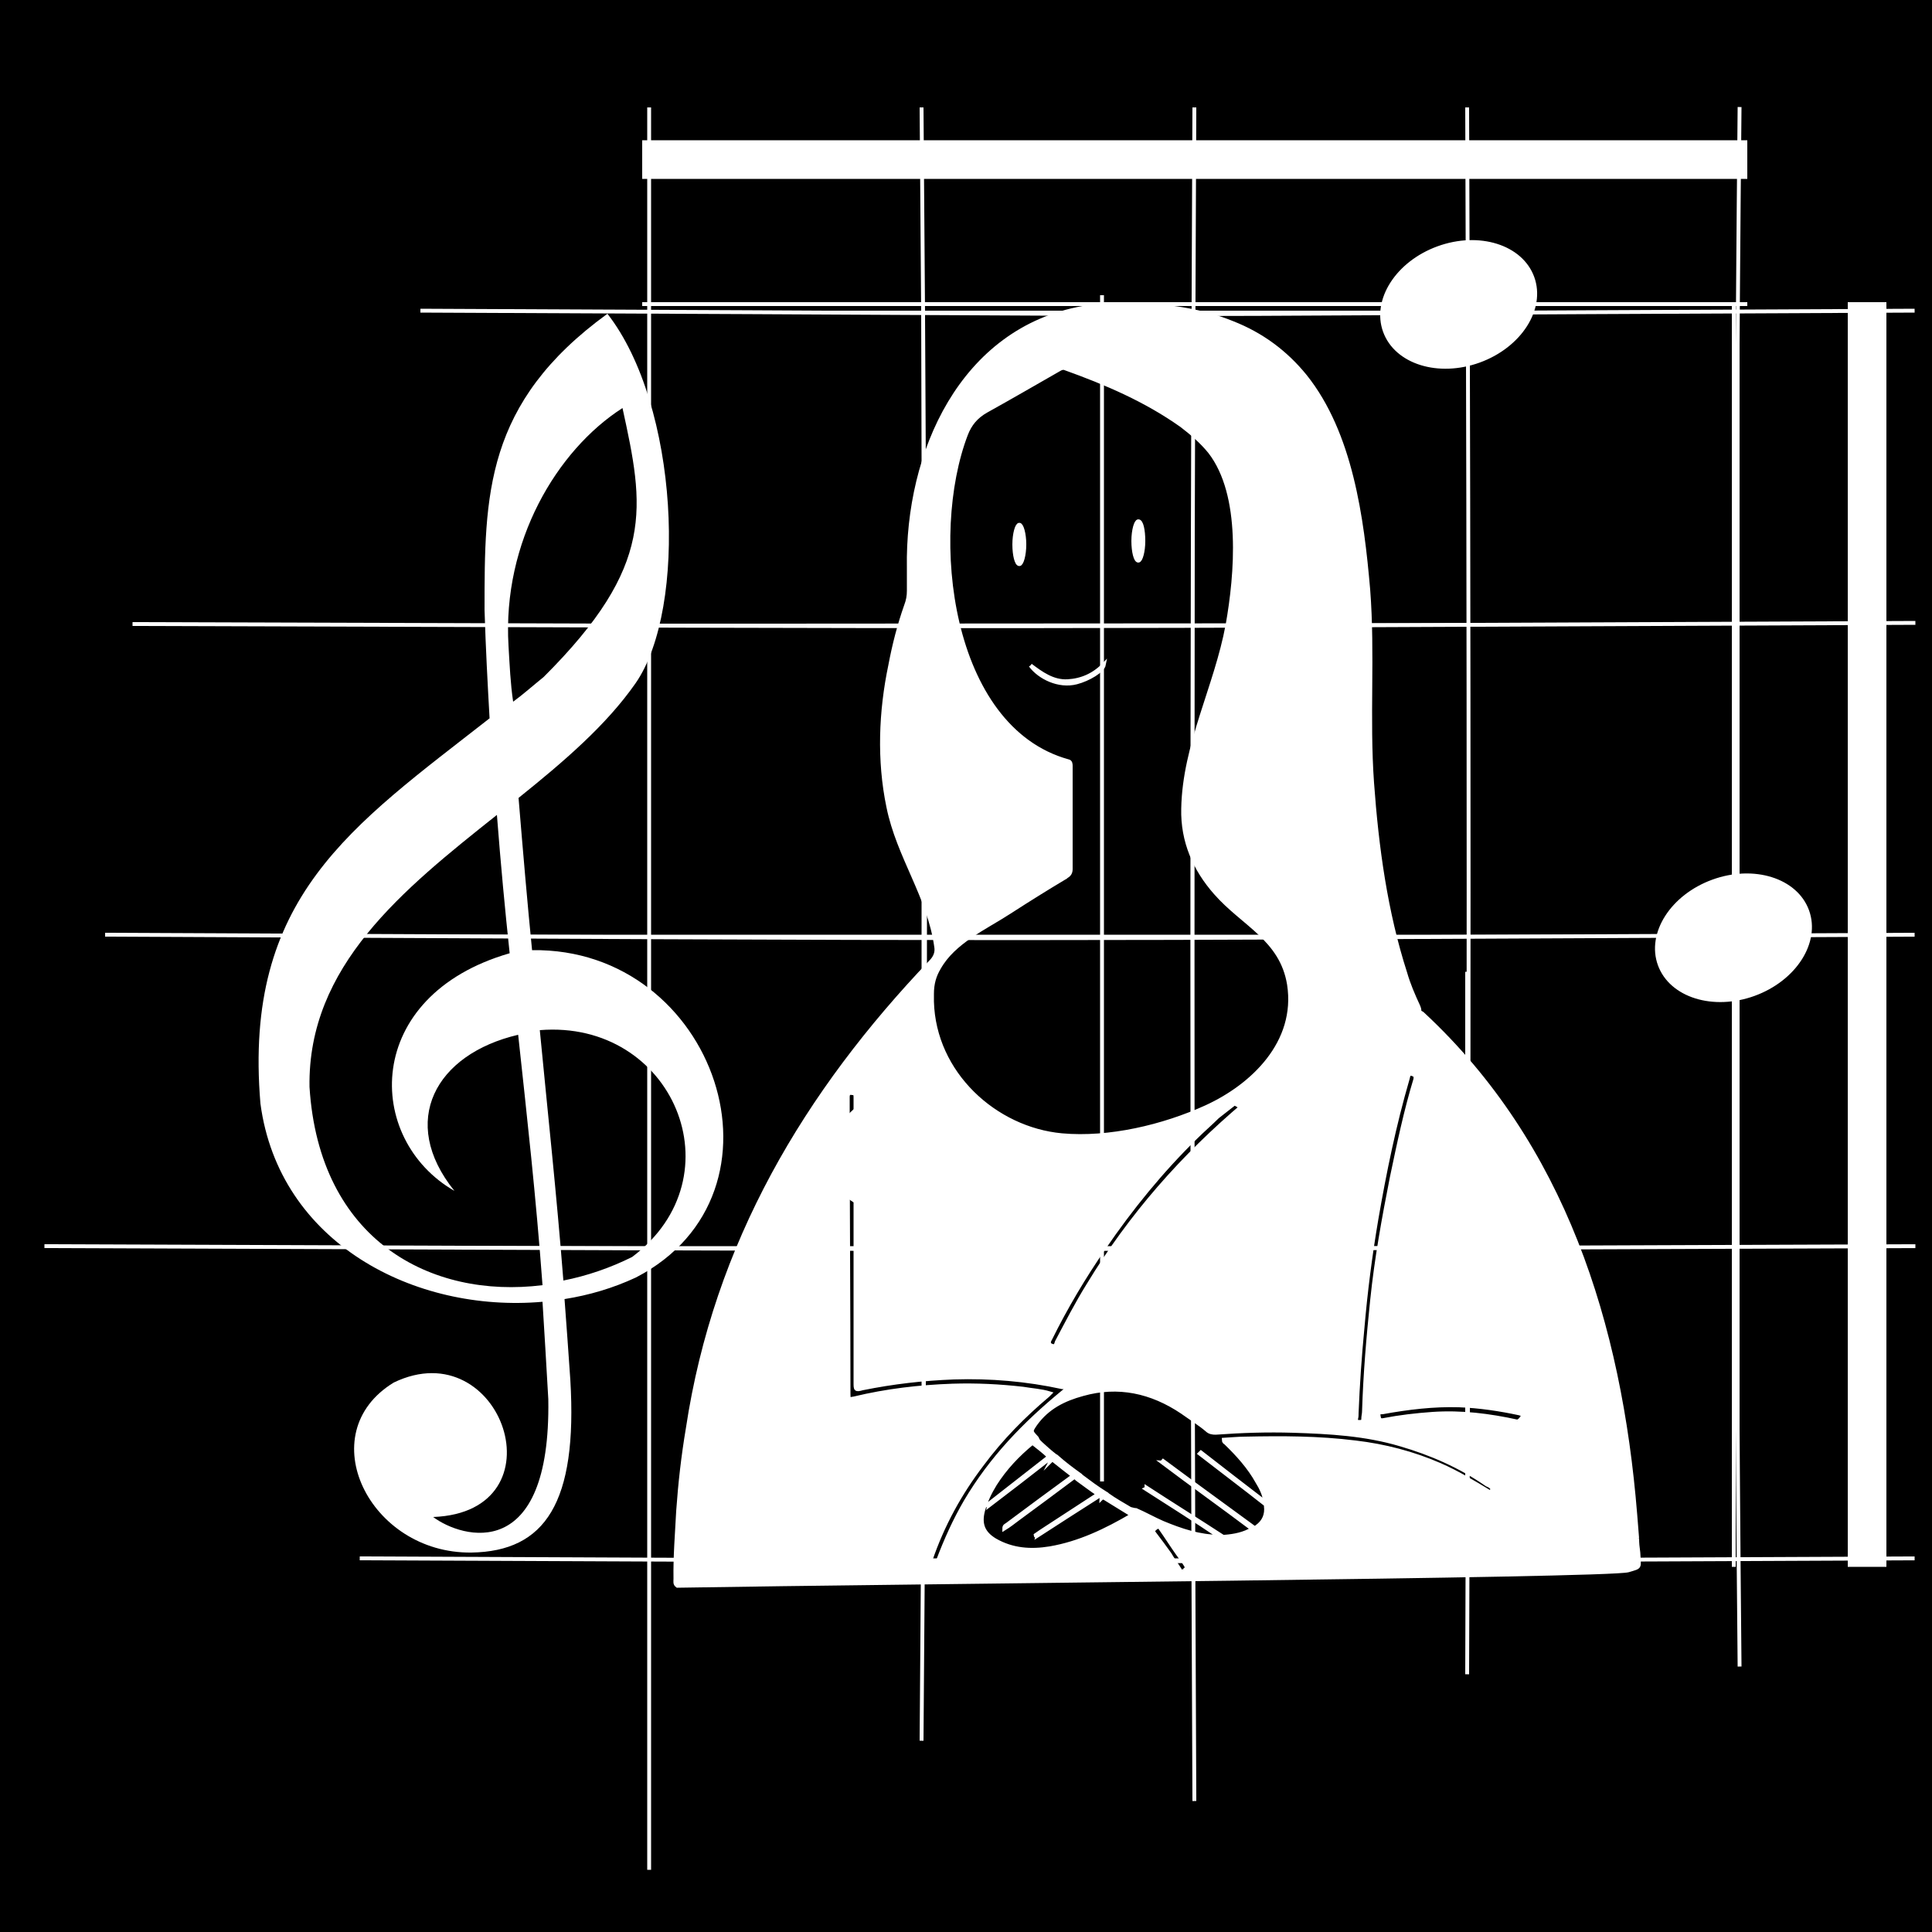<?xml version="1.0" encoding="utf-8"?>
<!-- Generator: Adobe Illustrator 17.1.0, SVG Export Plug-In . SVG Version: 6.00 Build 0)  -->
<!DOCTYPE svg PUBLIC "-//W3C//DTD SVG 1.1//EN" "http://www.w3.org/Graphics/SVG/1.1/DTD/svg11.dtd">
<svg version="1.1" xmlns="http://www.w3.org/2000/svg" xmlns:xlink="http://www.w3.org/1999/xlink" x="0px" y="0px"
	 viewBox="0 0 500 500" enable-background="new 0 0 500 500" xml:space="preserve">
<rect x="0" y="0" width="500" height="500" fill="#808080" stroke="none"/>
<g id="图层_2">
	<rect stroke="#000000" stroke-miterlimit="10" width="500" height="500"/>
</g>
<g id="图层_1">
	<g>
		<path fill="#FFFFFF" stroke="#FFFFFF" stroke-miterlimit="10" d="M266.7,172.2c2.8,2.1,5.8,4.3,9.6,4.1c3.6-0.2,6.8-1.6,9.4-4.3
			c-0.3,1.6-4,3.8-7.1,4.6C274,177.8,269,175.3,266.7,172.2"/>
		<path fill="#FFFFFF" stroke="#FFFFFF" stroke-miterlimit="10" d="M392.7,367.9c-7.3-1.6-14.5-2.5-21.9-2
			c-4.3,0.3-8.6,0.8-12.7,1.6c-1,0.2-1.2-0.2-1.3-1c-0.2-1,0.3-1,1-1c6.6-1.2,13.2-2,19.8-1.8c5.3,0.2,10.6,1,15.7,2.1
			c0.3,0.2,1,0,0.8,0.7C393.7,367.2,393.3,367.7,392.7,367.9 M385.6,386.2c-4.3-2.6-8.4-5.1-13-7.1c-6.9-3-14.2-4.9-21.8-5.8
			c-9.6-1.2-19-1.2-28.5-1c-1.8,0-3.8,0.2-5.6,0.3c0,0.5,0.3,0.7,0.5,0.8c3.1,3,6.1,6.3,8.2,10.1c1,1.6,1.8,3.3,2.1,5.3
			c-5.6-4.3-11.2-8.6-16.7-12.9c-0.2,0.2-0.2,0.2-0.3,0.3c5.8,4.5,11.4,8.7,17.1,13.2c0,0.2,0,0.2,0,0.3c0.3,2.3-0.5,4.1-2.3,5.4
			c-0.2,0.2-0.5,0.3-0.7,0.3c-7.9-5.8-15.8-11.5-23.6-17.3c-0.2,0.2-0.2,0.3-0.3,0.3c7.7,5.8,15.7,11.5,23.4,17.3
			c-2.1,1.3-4.6,1.8-7.1,2c-0.2,0-0.3,0-0.5,0c-6.6-4.3-13.2-8.4-19.8-12.7c0,0.2-0.2,0.3-0.2,0.3c6.4,4.1,12.9,8.2,19.1,12.4
			c-5.1,0-9.9-1.6-14.7-3.6c-2.3-1-4.6-2.3-6.9-3.3c-0.5,0-1-0.2-1.5-0.3c-2-1.2-4-2.3-5.8-3.6c-0.2-0.2-0.3-0.3-0.7-0.5
			c-2.1-1.3-4.1-2.8-6.1-4.3c-0.2-0.2-0.2-0.2-0.3-0.3c-2.1-1.5-4.1-3-5.9-4.6c-0.2-0.2-0.3-0.3-0.7-0.5c-1.3-1-2.5-2.1-3.6-3.1
			c-0.3-0.3-0.8-0.7-1-1.3c0-0.2-0.2-0.2-0.2-0.3c-1.5-1.6-1.5-1.6-0.2-3.5c3.1-4.3,7.4-6.4,12.2-7.7c9.2-2.6,17.8-0.7,25.7,4.6
			c2.1,1.5,4.5,3,6.4,4.6c0.7,0.7,1.5,0.8,2.3,0.8c6.8-0.5,13.4-0.7,20.1-0.5c9.4,0.3,18.6,0.8,27.7,3.5c7.9,2.3,15.5,5.6,22.4,10.4
			C386.3,384.8,386.6,385.5,385.6,386.2 M306.5,406.4c-0.5,0.5-0.8,0.5-1.2-0.2c-0.8-1.3-1.8-2.6-2.6-4c-1.3-1.8-2.6-3.6-4-5.4
			c-0.5-0.7-0.2-0.8,0.3-1.3c0.5-0.3,0.8-0.7,1.3,0c1.5,2.1,3,4.5,4.5,6.6l0,0c0.7,1,1.5,2,2.1,3C307.3,405.8,307,406,306.5,406.4
			 M278.6,381.7L278.6,381.7L278.6,381.7L278.6,381.7 M271.7,400.7c-4.9,0.8-9.7,0.5-14.2-2.1c-3-1.8-4-4.1-3.1-7.6
			c0.7-2.5,1.8-4.8,3.1-6.9c2.6-4.1,5.9-7.6,9.7-10.7c1.5,1.2,3,2.3,4.3,3.6c-5.3,4.1-10.7,8.4-16,12.5c0,0.2,0.2,0.2,0.2,0.3
			c5.4-4.1,10.7-8.2,16.2-12.5c0.2,0.2,0.2,0.2,0.3,0.3c0,0.2-0.2,0.3-0.3,0.5c0.2-0.2,0.5-0.3,0.7-0.2c1.6,1.3,3.3,2.6,5.1,4
			c-0.2,0.2-0.3,0.2-0.3,0.3c-5.6,4.1-11.2,8.2-16.8,12.4c-0.3,0.2-0.7,0.3-0.7,1c1.3-0.8,2.3-1.6,3.5-2.5
			c4.9-3.6,9.9-7.3,14.7-10.9c0.3,0.2,0.5,0.5,0.8,0.7c1.8,1.3,3.5,2.6,5.3,3.8c-3.6,2.3-7.3,4.8-10.9,7.1c-1.8,1.2-3.6,2.3-5.3,3.5
			c0,0.2,0.2,0.2,0.2,0.3c5.4-3.5,11-7.1,16.5-10.6c0.2,0.2,0.3,0.2,0.5,0.3c0,0.2-0.2,0.3-0.2,0.5c0.2-0.2,0.3-0.2,0.7-0.2
			c2.5,1.5,4.8,3,7.3,4.5C286.2,396.1,279.3,399.4,271.7,400.7 M249.9,388.6c-2.8,4.8-5.1,9.9-7.1,15.2c-0.7,0.5-1.3,0.7-2,0
			c3.1-9.1,7.6-17.3,13.4-24.9c4.9-6.6,10.7-12.5,17-17.8c0.2-0.2,0.2-0.2,0.5-0.5c-2.3-0.7-4.6-0.8-6.9-1.2
			c-6.1-0.7-12.2-1-18.3-0.8c-8.6,0.3-17.1,1.3-25.4,3.3c-1.5,0.3-1.5,0.3-1.5-1.3c0-24.1-0.2-48.1-0.2-72.2c0-1.5,0-3,0-4.5
			c0-0.8,0.3-1.2,1.2-1c0.8,0,0.8,0.5,0.8,1.2c0,0.3,0,0.7,0,1c0,24.2,0,48.5,0,72.7c0,1.8,0,2,1.8,1.5c7.9-1.6,15.7-2.5,23.7-2.8
			c9.4-0.3,18.8,0.5,28,2.5c0.3,0,0.8,0,1,0.5c0,0.3-0.5,0.5-0.7,0.7C265.2,368.4,256.5,377.4,249.9,388.6 M320,286.4
			c0.5-0.7,1.3-1,2.1-0.7c-16,13.5-29.5,28.8-40.4,46.8c-3,4.8-5.6,9.9-8.2,14.8c-0.2,0.5-0.2,1.3-1.2,1c-1-0.3-1-1-0.5-1.8
			c4-8.1,8.7-16,13.8-23.4c7.1-10.4,15-20.1,23.9-28.8c1.8-1.8,3.8-3.5,5.6-5.3c2-1.6,4-3.1,5.9-4.6
			C320.6,285.1,320.3,285.8,320,286.4 M243,250.5c3.8-6.8,12-10.4,18.3-14.5c4.8-3.1,9.6-6.1,14.3-8.9c0.2,0,0.2-0.2,0.3-0.2
			c0.8-0.5,1.2-1,1.2-2c0-4.5,0-8.7,0-13.2s0-8.9,0-13.4c0-0.5,0-1.2-0.7-1.3c-31-8.6-36.4-58.5-26.4-84.6c1-2.6,2.6-4.6,5.3-6.1
			c6.3-3.5,12.5-7.1,18.8-10.7c0.5-0.3,1-0.5,1.5-0.3c10.6,3.8,20.9,8.2,30.2,14.8c2.6,2,5.1,4.1,7.3,6.8
			c8.7,11.2,6.9,31.8,4.6,44.8c-3,16.2-11.2,31-11.5,47.6c-0.2,8.4,3,15.7,8.4,21.8c7.1,8.1,17.1,11.9,19,23.7
			c2.3,15-9.4,26.2-21.4,31.7c-11.2,5.1-25.2,8.4-37.4,7.3c-17.3-1.6-33.1-16-33.6-34.6c0-0.7,0-1.3,0-2
			C241.2,254.6,241.8,252.5,243,250.5 M351.1,365.7c0.3-7.4,0.8-14.7,1.5-21.9c0.8-9.4,2-18.8,3.6-28.2c2.1-12.2,4.6-24.4,8.1-36.4
			c0.2-0.7,0.2-1.6,1.3-1.2c0.7,0.3,0.8,0.5,0.7,1.3c-2.5,8.2-4.3,16.8-6.1,25.4c-2.1,10.6-4,21.1-5.1,31.8
			c-1,9.6-1.8,19.1-2.1,28.7c0,0.7-0.2,1.3-0.2,2c0,0.7-0.3,0.8-1,0.8c-0.7,0-1-0.2-0.8-1C351.1,366.6,351.1,366.1,351.1,365.7
			 M365.5,262.5c-0.5,0.2-1,0.2-1.5,0.3C364.5,262.5,365,262.5,365.5,262.5 M423.7,398.2c-0.2-2.1-0.3-4.3-0.5-6.3
			c-4-49.3-18.6-95.6-54.9-129.4c-0.3-0.3-0.8-0.7-1.3-0.3c0,0-0.2,0-0.2,0.2c0.7-0.3,0.7-1,0.2-2.1c-1.3-2.8-2.5-5.6-3.3-8.4
			c-5.1-15.8-7.4-32.6-8.6-49.3s0.3-33.3-1-50c-1.6-18.6-4.5-40.4-16.3-55.2c-5.1-6.3-11.4-10.9-18.8-13.8
			c-7.6-3.1-15.5-4.3-23.6-4.6c-5.1-0.2-10.1-0.2-15.2,0.7c-31.3,5.6-45.5,37.4-45,67.3c0,2,0,4,0,5.9c0,1.3-0.2,2.5-0.7,3.8
			c-1.8,5.1-3.1,10.2-4.1,15.5c-2.5,11.9-3,24.6-0.5,36.6c2.6,12.9,10.6,23.2,12.4,36.3c0.2,1.3-0.2,2.5-1.2,3.6
			c-32.5,34-55.9,73.2-63.1,121c-1.2,7.1-2,14.2-2.5,21.3c-0.3,5.9-0.8,11.7-0.7,17.6c0,0.7-0.2,1.3,0.5,1.8c58.4-1,241-2.5,246.1-4
			c3.3-1,2.8-0.5,2.6-4.6C423.8,400.3,423.7,399.4,423.7,398.2"/>
		<path fill="#FFFFFF" stroke="#FFFFFF" stroke-miterlimit="10" d="M265.1,140.9c0,2.8-0.7,5.1-1.3,5.1c-0.7,0-1.3-2.3-1.3-5.1
			c0-2.8,0.7-5.1,1.3-5.1C264.4,135.8,265.1,138.1,265.1,140.9"/>
		<path fill="#FFFFFF" stroke="#FFFFFF" stroke-miterlimit="10" d="M295.9,140c0,2.8-0.7,5.1-1.3,5.1c-0.7,0-1.3-2.3-1.3-5.1
			c0-2.8,0.7-5.1,1.3-5.1C295.4,134.9,295.9,137.2,295.9,140"/>
	</g>
	<g>
		<g>
			<g>
				
					<ellipse id="hd_28_" transform="matrix(-0.94 0.342 -0.342 -0.94 557.035 496.514)" fill="#FFFFFF" stroke="#FFFFFF" stroke-miterlimit="10" cx="234.7" cy="297.4" rx="20.3" ry="15.5"/>
			</g>
			<path fill="#FFFFFF" stroke="#FFFFFF" d="M216.9,292v106.2"/>
			<g>
				
					<ellipse id="hd_29_" transform="matrix(-0.94 0.342 -0.342 -0.94 759.49 23.682)" fill="#FFFFFF" stroke="#FFFFFF" stroke-miterlimit="10" cx="377.7" cy="78.8" rx="20.3" ry="15.5"/>
			</g>
			<path fill="#FFFFFF" stroke="#FFFFFF" d="M285.2,76.4v307"/>
			<g>
				
					<ellipse id="hd_30_" transform="matrix(-0.94 0.342 -0.342 -0.94 953.436 317.469)" fill="#FFFFFF" stroke="#FFFFFF" stroke-miterlimit="10" cx="448.7" cy="242.8" rx="20.3" ry="15.5"/>
			</g>
			<path fill="#FFFFFF" stroke="#FFFFFF" d="M379.7,251.5v139.6"/>
		</g>
		<g>
			<path fill="#FFFFFF" stroke="#FFFFFF" d="M93.1,403.3c233.3,1,170.5,1,402.4,0"/>
			<path fill="#FFFFFF" stroke="#FFFFFF" d="M11.5,322.5c261.1,1,225.4,1,484.2,0"/>
			<path fill="#FFFFFF" stroke="#FFFFFF" d="M27.2,241.9c254.4,1.2,215.5,1.2,468.3,0"/>
			<path fill="#FFFFFF" stroke="#FFFFFF" d="M34.3,161.5c250.2,0.8,211.5,0.8,461.4-0.3"/>
			<path fill="#FFFFFF" stroke="#FFFFFF" d="M108.8,80.4c276.3,1.2,113.1,1.2,386.7,0"/>
			<path fill="#FFFFFF" stroke="#FFFFFF" stroke-width="10" d="M483.2,405.5V78.2"/>
			<path fill="#FFFFFF" stroke="#FFFFFF" d="M448.7,405.5V78.2"/>
			<path fill="#FFFFFF" d="M137.7,245.9c-1.2-12-2.3-24.9-3.5-39.4c11.7-9.4,22.7-18.8,30.3-29.7c13.5-19.5,11.2-71.9-7.3-95.6
				c-31.8,23.1-31.8,47-31.8,76.7c0.3,9.9,0.8,19.1,1.3,28c-35.8,28-63.8,46.3-59.3,99.7c4.8,36.1,39.9,54.2,73,51.3
				c0.5,8.1,1,16.3,1.5,25.2c0.7,42.7-22.3,36.1-29.8,30.5c33.8-1.3,17.8-48.3-10.2-34.8c-21.6,13.2-6.3,44.3,20.1,44
				c19.1-0.3,27.5-12.9,25.6-44.7c-0.5-7.3-1-14.3-1.5-20.9c6.3-1,12.5-2.8,18.5-5.6C206.8,308.7,185.3,245.2,137.7,245.9z
				 M131.6,167.1c-1.6-26.9,12.5-50.6,29.5-61.5c5.6,25.6,8.6,40.7-20.4,69.6c-2.6,2.1-5.3,4.5-7.9,6.4
				C132.1,176.9,131.9,172.2,131.6,167.1z M80.1,281.3c-0.5-31.3,24.2-51.1,48.5-70.4c1,12.9,2.1,24.6,3.3,35.8
				c-38.1,11-37.6,48.1-14.3,61.5c-14.5-18-4.9-35.4,16.5-40.4c2.3,21.3,4.6,41.7,6.3,64.8C111.5,336.2,82.6,321,80.1,281.3z
				 M163.6,325.3c-5.6,2.8-11.7,4.9-17.8,6.1c-1.8-22.9-4-42.9-6.1-64.8C174.1,263.8,191.4,304.4,163.6,325.3z"/>
		</g>
		<g>
			<path fill="#FFFFFF" stroke="#FFFFFF" d="M450.2,431.3c-1.3-134.7-1.3-269,0-403.6"/>
			<path fill="#FFFFFF" stroke="#FFFFFF" d="M379.7,433.3c0.5-133.5,0.5-271,0-405.5"/>
			<path fill="#FFFFFF" stroke="#FFFFFF" d="M309.1,466.1c-0.7-145.6-0.7-292,0-438.3"/>
			<path fill="#FFFFFF" stroke="#FFFFFF" d="M238.5,450.5c1.2-141.8,1.2-282.2,0-422.7"/>
			<path fill="#FFFFFF" stroke="#FFFFFF" d="M168,483.9c0-151.3,0-303.7,0-456.1"/>
			<path fill="#FFFFFF" stroke="#FFFFFF" stroke-width="10" d="M452.2,41.3h-286"/>
			<path fill="#FFFFFF" stroke="#FFFFFF" d="M452.2,78.7h-286"/>
		</g>
	</g>
</g>
</svg>
